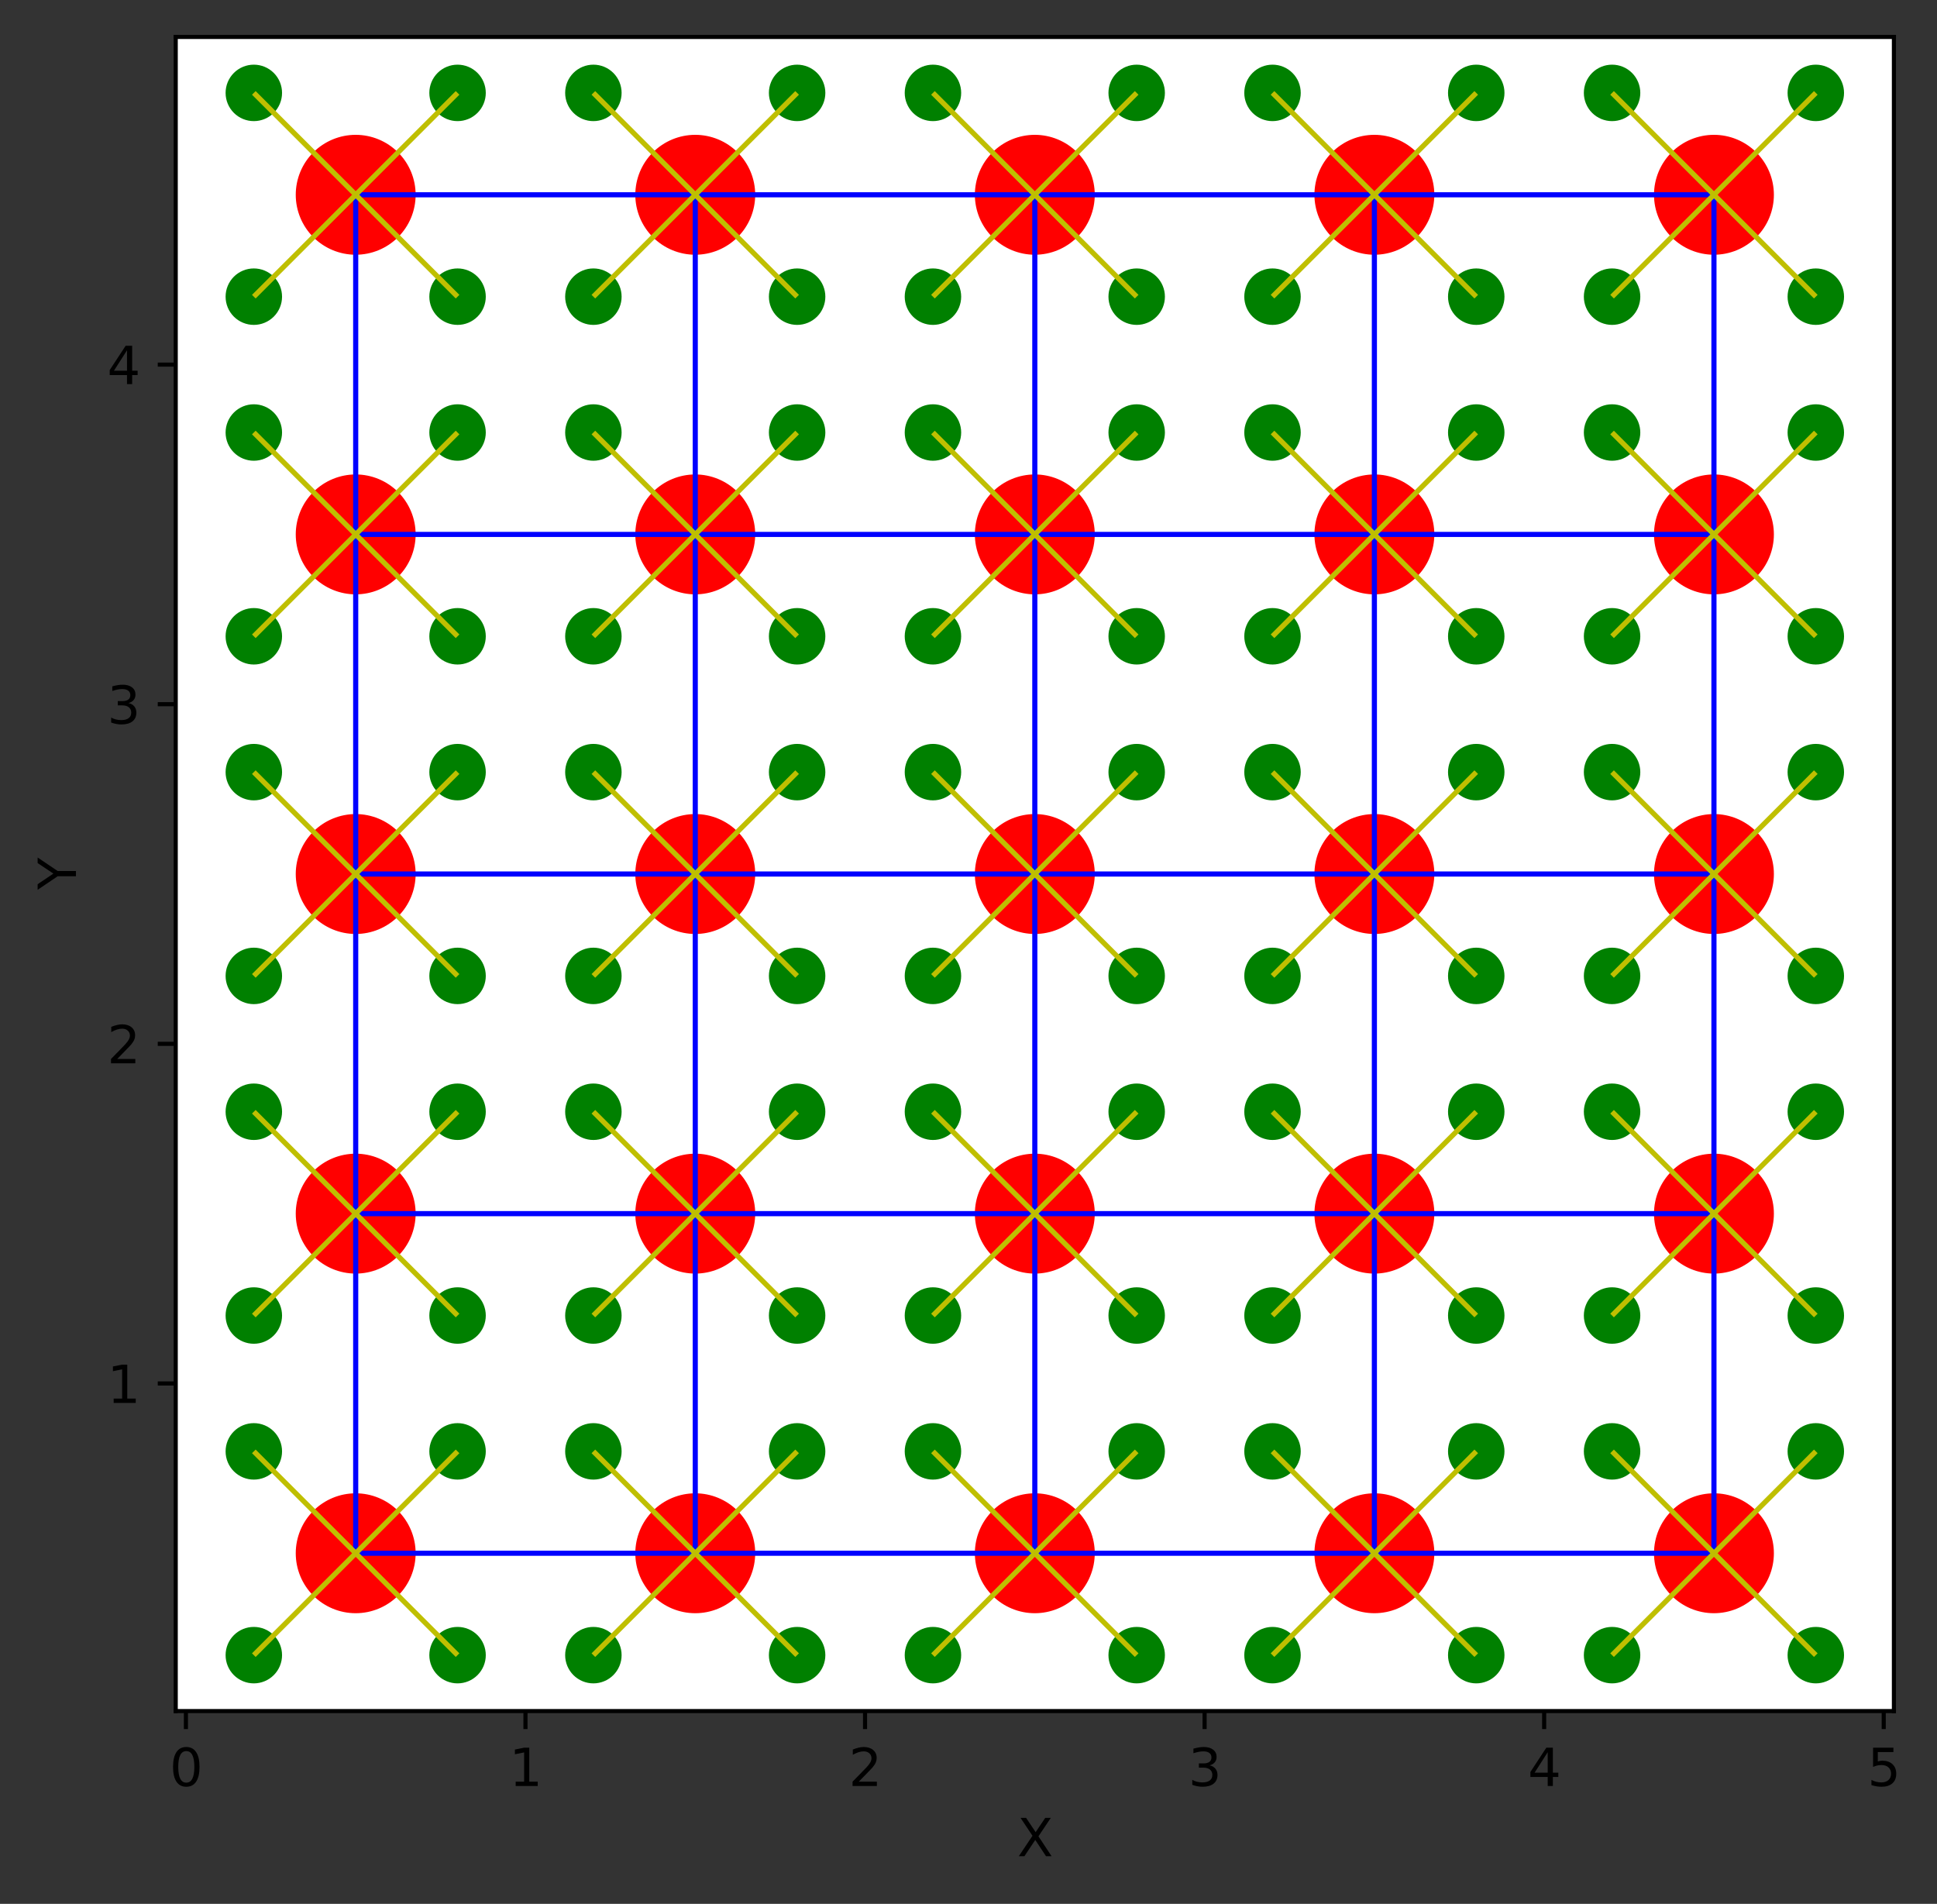 <?xml version="1.0" encoding="utf-8" standalone="no"?>
<!DOCTYPE svg PUBLIC "-//W3C//DTD SVG 1.1//EN"
  "http://www.w3.org/Graphics/SVG/1.1/DTD/svg11.dtd">
<svg height="370.916pt" version="1.1" viewBox="0 0 377.437 370.916" width="377.437pt" xmlns="http://www.w3.org/2000/svg" xmlns:xlink="http://www.w3.org/1999/xlink">
 <rect x="0" y="0" width="377.437" height="370.916" fill="#333333" stroke="none"/>
 <defs>
  <style type="text/css">*{stroke-linecap:butt;stroke-linejoin:round;}</style>
 </defs>
 <g id="figure_1">
  <g id="patch_1">
   <path d="M 0 370.916 
L 377.437 370.916 
L 377.437 0 
L 0 0 
z
" style="fill:none;"/>
  </g>
  <g id="axes_1">
   <g id="patch_2">
    <path d="M 34.241 333.36 
L 369.041 333.36 
L 369.041 7.2 
L 34.241 7.2 
z
" style="fill:#ffffff;"/>
   </g>
   <g id="PathCollection_1">
    <defs>
     <path d="M 0 11.18 
C 2.965 11.18 5.809 10.002 7.906 7.906 
C 10.002 5.809 11.18 2.965 11.18 0 
C 11.18 -2.965 10.002 -5.809 7.906 -7.906 
C 5.809 -10.002 2.965 -11.18 0 -11.18 
C -2.965 -11.18 -5.809 -10.002 -7.906 -7.906 
C -10.002 -5.809 -11.18 -2.965 -11.18 0 
C -11.18 2.965 -10.002 5.809 -7.906 7.906 
C -5.809 10.002 -2.965 11.18 0 11.18 
z
" id="mce9f27631a" style="stroke:#ff0000;"/>
    </defs>
    <g clip-path="url(#pa555d1332f)">
     <use style="fill:#ff0000;stroke:#ff0000;" x="69.309" xlink:href="#mce9f27631a" y="302.612"/>
     <use style="fill:#ff0000;stroke:#ff0000;" x="69.309" xlink:href="#mce9f27631a" y="236.446"/>
     <use style="fill:#ff0000;stroke:#ff0000;" x="69.309" xlink:href="#mce9f27631a" y="170.28"/>
     <use style="fill:#ff0000;stroke:#ff0000;" x="69.309" xlink:href="#mce9f27631a" y="104.114"/>
     <use style="fill:#ff0000;stroke:#ff0000;" x="69.309" xlink:href="#mce9f27631a" y="37.948"/>
     <use style="fill:#ff0000;stroke:#ff0000;" x="135.475" xlink:href="#mce9f27631a" y="302.612"/>
     <use style="fill:#ff0000;stroke:#ff0000;" x="135.475" xlink:href="#mce9f27631a" y="236.446"/>
     <use style="fill:#ff0000;stroke:#ff0000;" x="135.475" xlink:href="#mce9f27631a" y="170.28"/>
     <use style="fill:#ff0000;stroke:#ff0000;" x="135.475" xlink:href="#mce9f27631a" y="104.114"/>
     <use style="fill:#ff0000;stroke:#ff0000;" x="135.475" xlink:href="#mce9f27631a" y="37.948"/>
     <use style="fill:#ff0000;stroke:#ff0000;" x="201.641" xlink:href="#mce9f27631a" y="302.612"/>
     <use style="fill:#ff0000;stroke:#ff0000;" x="201.641" xlink:href="#mce9f27631a" y="236.446"/>
     <use style="fill:#ff0000;stroke:#ff0000;" x="201.641" xlink:href="#mce9f27631a" y="170.28"/>
     <use style="fill:#ff0000;stroke:#ff0000;" x="201.641" xlink:href="#mce9f27631a" y="104.114"/>
     <use style="fill:#ff0000;stroke:#ff0000;" x="201.641" xlink:href="#mce9f27631a" y="37.948"/>
     <use style="fill:#ff0000;stroke:#ff0000;" x="267.807" xlink:href="#mce9f27631a" y="302.612"/>
     <use style="fill:#ff0000;stroke:#ff0000;" x="267.807" xlink:href="#mce9f27631a" y="236.446"/>
     <use style="fill:#ff0000;stroke:#ff0000;" x="267.807" xlink:href="#mce9f27631a" y="170.28"/>
     <use style="fill:#ff0000;stroke:#ff0000;" x="267.807" xlink:href="#mce9f27631a" y="104.114"/>
     <use style="fill:#ff0000;stroke:#ff0000;" x="267.807" xlink:href="#mce9f27631a" y="37.948"/>
     <use style="fill:#ff0000;stroke:#ff0000;" x="333.973" xlink:href="#mce9f27631a" y="302.612"/>
     <use style="fill:#ff0000;stroke:#ff0000;" x="333.973" xlink:href="#mce9f27631a" y="236.446"/>
     <use style="fill:#ff0000;stroke:#ff0000;" x="333.973" xlink:href="#mce9f27631a" y="170.28"/>
     <use style="fill:#ff0000;stroke:#ff0000;" x="333.973" xlink:href="#mce9f27631a" y="104.114"/>
     <use style="fill:#ff0000;stroke:#ff0000;" x="333.973" xlink:href="#mce9f27631a" y="37.948"/>
    </g>
   </g>
   <g id="PathCollection_2">
    <defs>
     <path d="M 0 5 
C 1.326 5 2.598 4.473 3.536 3.536 
C 4.473 2.598 5 1.326 5 0 
C 5 -1.326 4.473 -2.598 3.536 -3.536 
C 2.598 -4.473 1.326 -5 0 -5 
C -1.326 -5 -2.598 -4.473 -3.536 -3.536 
C -4.473 -2.598 -5 -1.326 -5 0 
C -5 1.326 -4.473 2.598 -3.536 3.536 
C -2.598 4.473 -1.326 5 0 5 
z
" id="m94b522e6c5" style="stroke:#008000;"/>
    </defs>
    <g clip-path="url(#pa555d1332f)">
     <use style="fill:#008000;stroke:#008000;" x="49.459" xlink:href="#m94b522e6c5" y="322.462"/>
     <use style="fill:#008000;stroke:#008000;" x="49.459" xlink:href="#m94b522e6c5" y="256.296"/>
     <use style="fill:#008000;stroke:#008000;" x="49.459" xlink:href="#m94b522e6c5" y="190.13"/>
     <use style="fill:#008000;stroke:#008000;" x="49.459" xlink:href="#m94b522e6c5" y="123.964"/>
     <use style="fill:#008000;stroke:#008000;" x="49.459" xlink:href="#m94b522e6c5" y="57.798"/>
     <use style="fill:#008000;stroke:#008000;" x="115.625" xlink:href="#m94b522e6c5" y="322.462"/>
     <use style="fill:#008000;stroke:#008000;" x="115.625" xlink:href="#m94b522e6c5" y="256.296"/>
     <use style="fill:#008000;stroke:#008000;" x="115.625" xlink:href="#m94b522e6c5" y="190.13"/>
     <use style="fill:#008000;stroke:#008000;" x="115.625" xlink:href="#m94b522e6c5" y="123.964"/>
     <use style="fill:#008000;stroke:#008000;" x="115.625" xlink:href="#m94b522e6c5" y="57.798"/>
     <use style="fill:#008000;stroke:#008000;" x="181.791" xlink:href="#m94b522e6c5" y="322.462"/>
     <use style="fill:#008000;stroke:#008000;" x="181.791" xlink:href="#m94b522e6c5" y="256.296"/>
     <use style="fill:#008000;stroke:#008000;" x="181.791" xlink:href="#m94b522e6c5" y="190.13"/>
     <use style="fill:#008000;stroke:#008000;" x="181.791" xlink:href="#m94b522e6c5" y="123.964"/>
     <use style="fill:#008000;stroke:#008000;" x="181.791" xlink:href="#m94b522e6c5" y="57.798"/>
     <use style="fill:#008000;stroke:#008000;" x="247.957" xlink:href="#m94b522e6c5" y="322.462"/>
     <use style="fill:#008000;stroke:#008000;" x="247.957" xlink:href="#m94b522e6c5" y="256.296"/>
     <use style="fill:#008000;stroke:#008000;" x="247.957" xlink:href="#m94b522e6c5" y="190.13"/>
     <use style="fill:#008000;stroke:#008000;" x="247.957" xlink:href="#m94b522e6c5" y="123.964"/>
     <use style="fill:#008000;stroke:#008000;" x="247.957" xlink:href="#m94b522e6c5" y="57.798"/>
     <use style="fill:#008000;stroke:#008000;" x="314.123" xlink:href="#m94b522e6c5" y="322.462"/>
     <use style="fill:#008000;stroke:#008000;" x="314.123" xlink:href="#m94b522e6c5" y="256.296"/>
     <use style="fill:#008000;stroke:#008000;" x="314.123" xlink:href="#m94b522e6c5" y="190.13"/>
     <use style="fill:#008000;stroke:#008000;" x="314.123" xlink:href="#m94b522e6c5" y="123.964"/>
     <use style="fill:#008000;stroke:#008000;" x="314.123" xlink:href="#m94b522e6c5" y="57.798"/>
     <use style="fill:#008000;stroke:#008000;" x="49.459" xlink:href="#m94b522e6c5" y="282.762"/>
     <use style="fill:#008000;stroke:#008000;" x="49.459" xlink:href="#m94b522e6c5" y="216.596"/>
     <use style="fill:#008000;stroke:#008000;" x="49.459" xlink:href="#m94b522e6c5" y="150.43"/>
     <use style="fill:#008000;stroke:#008000;" x="49.459" xlink:href="#m94b522e6c5" y="84.264"/>
     <use style="fill:#008000;stroke:#008000;" x="49.459" xlink:href="#m94b522e6c5" y="18.098"/>
     <use style="fill:#008000;stroke:#008000;" x="115.625" xlink:href="#m94b522e6c5" y="282.762"/>
     <use style="fill:#008000;stroke:#008000;" x="115.625" xlink:href="#m94b522e6c5" y="216.596"/>
     <use style="fill:#008000;stroke:#008000;" x="115.625" xlink:href="#m94b522e6c5" y="150.43"/>
     <use style="fill:#008000;stroke:#008000;" x="115.625" xlink:href="#m94b522e6c5" y="84.264"/>
     <use style="fill:#008000;stroke:#008000;" x="115.625" xlink:href="#m94b522e6c5" y="18.098"/>
     <use style="fill:#008000;stroke:#008000;" x="181.791" xlink:href="#m94b522e6c5" y="282.762"/>
     <use style="fill:#008000;stroke:#008000;" x="181.791" xlink:href="#m94b522e6c5" y="216.596"/>
     <use style="fill:#008000;stroke:#008000;" x="181.791" xlink:href="#m94b522e6c5" y="150.43"/>
     <use style="fill:#008000;stroke:#008000;" x="181.791" xlink:href="#m94b522e6c5" y="84.264"/>
     <use style="fill:#008000;stroke:#008000;" x="181.791" xlink:href="#m94b522e6c5" y="18.098"/>
     <use style="fill:#008000;stroke:#008000;" x="247.957" xlink:href="#m94b522e6c5" y="282.762"/>
     <use style="fill:#008000;stroke:#008000;" x="247.957" xlink:href="#m94b522e6c5" y="216.596"/>
     <use style="fill:#008000;stroke:#008000;" x="247.957" xlink:href="#m94b522e6c5" y="150.43"/>
     <use style="fill:#008000;stroke:#008000;" x="247.957" xlink:href="#m94b522e6c5" y="84.264"/>
     <use style="fill:#008000;stroke:#008000;" x="247.957" xlink:href="#m94b522e6c5" y="18.098"/>
     <use style="fill:#008000;stroke:#008000;" x="314.123" xlink:href="#m94b522e6c5" y="282.762"/>
     <use style="fill:#008000;stroke:#008000;" x="314.123" xlink:href="#m94b522e6c5" y="216.596"/>
     <use style="fill:#008000;stroke:#008000;" x="314.123" xlink:href="#m94b522e6c5" y="150.43"/>
     <use style="fill:#008000;stroke:#008000;" x="314.123" xlink:href="#m94b522e6c5" y="84.264"/>
     <use style="fill:#008000;stroke:#008000;" x="314.123" xlink:href="#m94b522e6c5" y="18.098"/>
     <use style="fill:#008000;stroke:#008000;" x="89.158" xlink:href="#m94b522e6c5" y="282.762"/>
     <use style="fill:#008000;stroke:#008000;" x="89.158" xlink:href="#m94b522e6c5" y="216.596"/>
     <use style="fill:#008000;stroke:#008000;" x="89.158" xlink:href="#m94b522e6c5" y="150.43"/>
     <use style="fill:#008000;stroke:#008000;" x="89.158" xlink:href="#m94b522e6c5" y="84.264"/>
     <use style="fill:#008000;stroke:#008000;" x="89.158" xlink:href="#m94b522e6c5" y="18.098"/>
     <use style="fill:#008000;stroke:#008000;" x="155.324" xlink:href="#m94b522e6c5" y="282.762"/>
     <use style="fill:#008000;stroke:#008000;" x="155.324" xlink:href="#m94b522e6c5" y="216.596"/>
     <use style="fill:#008000;stroke:#008000;" x="155.324" xlink:href="#m94b522e6c5" y="150.43"/>
     <use style="fill:#008000;stroke:#008000;" x="155.324" xlink:href="#m94b522e6c5" y="84.264"/>
     <use style="fill:#008000;stroke:#008000;" x="155.324" xlink:href="#m94b522e6c5" y="18.098"/>
     <use style="fill:#008000;stroke:#008000;" x="221.49" xlink:href="#m94b522e6c5" y="282.762"/>
     <use style="fill:#008000;stroke:#008000;" x="221.49" xlink:href="#m94b522e6c5" y="216.596"/>
     <use style="fill:#008000;stroke:#008000;" x="221.49" xlink:href="#m94b522e6c5" y="150.43"/>
     <use style="fill:#008000;stroke:#008000;" x="221.49" xlink:href="#m94b522e6c5" y="84.264"/>
     <use style="fill:#008000;stroke:#008000;" x="221.49" xlink:href="#m94b522e6c5" y="18.098"/>
     <use style="fill:#008000;stroke:#008000;" x="287.656" xlink:href="#m94b522e6c5" y="282.762"/>
     <use style="fill:#008000;stroke:#008000;" x="287.656" xlink:href="#m94b522e6c5" y="216.596"/>
     <use style="fill:#008000;stroke:#008000;" x="287.656" xlink:href="#m94b522e6c5" y="150.43"/>
     <use style="fill:#008000;stroke:#008000;" x="287.656" xlink:href="#m94b522e6c5" y="84.264"/>
     <use style="fill:#008000;stroke:#008000;" x="287.656" xlink:href="#m94b522e6c5" y="18.098"/>
     <use style="fill:#008000;stroke:#008000;" x="353.822" xlink:href="#m94b522e6c5" y="282.762"/>
     <use style="fill:#008000;stroke:#008000;" x="353.822" xlink:href="#m94b522e6c5" y="216.596"/>
     <use style="fill:#008000;stroke:#008000;" x="353.822" xlink:href="#m94b522e6c5" y="150.43"/>
     <use style="fill:#008000;stroke:#008000;" x="353.822" xlink:href="#m94b522e6c5" y="84.264"/>
     <use style="fill:#008000;stroke:#008000;" x="353.822" xlink:href="#m94b522e6c5" y="18.098"/>
     <use style="fill:#008000;stroke:#008000;" x="89.158" xlink:href="#m94b522e6c5" y="322.462"/>
     <use style="fill:#008000;stroke:#008000;" x="89.158" xlink:href="#m94b522e6c5" y="256.296"/>
     <use style="fill:#008000;stroke:#008000;" x="89.158" xlink:href="#m94b522e6c5" y="190.13"/>
     <use style="fill:#008000;stroke:#008000;" x="89.158" xlink:href="#m94b522e6c5" y="123.964"/>
     <use style="fill:#008000;stroke:#008000;" x="89.158" xlink:href="#m94b522e6c5" y="57.798"/>
     <use style="fill:#008000;stroke:#008000;" x="155.324" xlink:href="#m94b522e6c5" y="322.462"/>
     <use style="fill:#008000;stroke:#008000;" x="155.324" xlink:href="#m94b522e6c5" y="256.296"/>
     <use style="fill:#008000;stroke:#008000;" x="155.324" xlink:href="#m94b522e6c5" y="190.13"/>
     <use style="fill:#008000;stroke:#008000;" x="155.324" xlink:href="#m94b522e6c5" y="123.964"/>
     <use style="fill:#008000;stroke:#008000;" x="155.324" xlink:href="#m94b522e6c5" y="57.798"/>
     <use style="fill:#008000;stroke:#008000;" x="221.49" xlink:href="#m94b522e6c5" y="322.462"/>
     <use style="fill:#008000;stroke:#008000;" x="221.49" xlink:href="#m94b522e6c5" y="256.296"/>
     <use style="fill:#008000;stroke:#008000;" x="221.49" xlink:href="#m94b522e6c5" y="190.13"/>
     <use style="fill:#008000;stroke:#008000;" x="221.49" xlink:href="#m94b522e6c5" y="123.964"/>
     <use style="fill:#008000;stroke:#008000;" x="221.49" xlink:href="#m94b522e6c5" y="57.798"/>
     <use style="fill:#008000;stroke:#008000;" x="287.656" xlink:href="#m94b522e6c5" y="322.462"/>
     <use style="fill:#008000;stroke:#008000;" x="287.656" xlink:href="#m94b522e6c5" y="256.296"/>
     <use style="fill:#008000;stroke:#008000;" x="287.656" xlink:href="#m94b522e6c5" y="190.13"/>
     <use style="fill:#008000;stroke:#008000;" x="287.656" xlink:href="#m94b522e6c5" y="123.964"/>
     <use style="fill:#008000;stroke:#008000;" x="287.656" xlink:href="#m94b522e6c5" y="57.798"/>
     <use style="fill:#008000;stroke:#008000;" x="353.822" xlink:href="#m94b522e6c5" y="322.462"/>
     <use style="fill:#008000;stroke:#008000;" x="353.822" xlink:href="#m94b522e6c5" y="256.296"/>
     <use style="fill:#008000;stroke:#008000;" x="353.822" xlink:href="#m94b522e6c5" y="190.13"/>
     <use style="fill:#008000;stroke:#008000;" x="353.822" xlink:href="#m94b522e6c5" y="123.964"/>
     <use style="fill:#008000;stroke:#008000;" x="353.822" xlink:href="#m94b522e6c5" y="57.798"/>
    </g>
   </g>
   <g id="matplotlib.axis_1">
    <g id="xtick_1">
     <g id="line2d_1">
      <defs>
       <path d="M 0 0 
L 0 3.5 
" id="mfa2bab27e2" style="stroke:#000000;stroke-width:0.8;"/>
      </defs>
      <g>
       <use style="stroke:#000000;stroke-width:0.8;" x="36.226" xlink:href="#mfa2bab27e2" y="333.36"/>
      </g>
     </g>
     <g id="text_1">
      <!-- 0 -->
      <g transform="translate(33.044 347.958)scale(0.1 -0.1)">
       <defs>
        <path d="M 2034 4250 
Q 1547 4250 1301 3770 
Q 1056 3291 1056 2328 
Q 1056 1369 1301 889 
Q 1547 409 2034 409 
Q 2525 409 2770 889 
Q 3016 1369 3016 2328 
Q 3016 3291 2770 3770 
Q 2525 4250 2034 4250 
z
M 2034 4750 
Q 2819 4750 3233 4129 
Q 3647 3509 3647 2328 
Q 3647 1150 3233 529 
Q 2819 -91 2034 -91 
Q 1250 -91 836 529 
Q 422 1150 422 2328 
Q 422 3509 836 4129 
Q 1250 4750 2034 4750 
z
" id="DejaVuSans-30" transform="scale(0.016)"/>
       </defs>
       <use xlink:href="#DejaVuSans-30"/>
      </g>
     </g>
    </g>
    <g id="xtick_2">
     <g id="line2d_2">
      <g>
       <use style="stroke:#000000;stroke-width:0.8;" x="102.392" xlink:href="#mfa2bab27e2" y="333.36"/>
      </g>
     </g>
     <g id="text_2">
      <!-- 1 -->
      <g transform="translate(99.21 347.958)scale(0.1 -0.1)">
       <defs>
        <path d="M 794 531 
L 1825 531 
L 1825 4091 
L 703 3866 
L 703 4441 
L 1819 4666 
L 2450 4666 
L 2450 531 
L 3481 531 
L 3481 0 
L 794 0 
L 794 531 
z
" id="DejaVuSans-31" transform="scale(0.016)"/>
       </defs>
       <use xlink:href="#DejaVuSans-31"/>
      </g>
     </g>
    </g>
    <g id="xtick_3">
     <g id="line2d_3">
      <g>
       <use style="stroke:#000000;stroke-width:0.8;" x="168.558" xlink:href="#mfa2bab27e2" y="333.36"/>
      </g>
     </g>
     <g id="text_3">
      <!-- 2 -->
      <g transform="translate(165.376 347.958)scale(0.1 -0.1)">
       <defs>
        <path d="M 1228 531 
L 3431 531 
L 3431 0 
L 469 0 
L 469 531 
Q 828 903 1448 1529 
Q 2069 2156 2228 2338 
Q 2531 2678 2651 2914 
Q 2772 3150 2772 3378 
Q 2772 3750 2511 3984 
Q 2250 4219 1831 4219 
Q 1534 4219 1204 4116 
Q 875 4013 500 3803 
L 500 4441 
Q 881 4594 1212 4672 
Q 1544 4750 1819 4750 
Q 2544 4750 2975 4387 
Q 3406 4025 3406 3419 
Q 3406 3131 3298 2873 
Q 3191 2616 2906 2266 
Q 2828 2175 2409 1742 
Q 1991 1309 1228 531 
z
" id="DejaVuSans-32" transform="scale(0.016)"/>
       </defs>
       <use xlink:href="#DejaVuSans-32"/>
      </g>
     </g>
    </g>
    <g id="xtick_4">
     <g id="line2d_4">
      <g>
       <use style="stroke:#000000;stroke-width:0.8;" x="234.724" xlink:href="#mfa2bab27e2" y="333.36"/>
      </g>
     </g>
     <g id="text_4">
      <!-- 3 -->
      <g transform="translate(231.542 347.958)scale(0.1 -0.1)">
       <defs>
        <path d="M 2597 2516 
Q 3050 2419 3304 2112 
Q 3559 1806 3559 1356 
Q 3559 666 3084 287 
Q 2609 -91 1734 -91 
Q 1441 -91 1130 -33 
Q 819 25 488 141 
L 488 750 
Q 750 597 1062 519 
Q 1375 441 1716 441 
Q 2309 441 2620 675 
Q 2931 909 2931 1356 
Q 2931 1769 2642 2001 
Q 2353 2234 1838 2234 
L 1294 2234 
L 1294 2753 
L 1863 2753 
Q 2328 2753 2575 2939 
Q 2822 3125 2822 3475 
Q 2822 3834 2567 4026 
Q 2313 4219 1838 4219 
Q 1578 4219 1281 4162 
Q 984 4106 628 3988 
L 628 4550 
Q 988 4650 1302 4700 
Q 1616 4750 1894 4750 
Q 2613 4750 3031 4423 
Q 3450 4097 3450 3541 
Q 3450 3153 3228 2886 
Q 3006 2619 2597 2516 
z
" id="DejaVuSans-33" transform="scale(0.016)"/>
       </defs>
       <use xlink:href="#DejaVuSans-33"/>
      </g>
     </g>
    </g>
    <g id="xtick_5">
     <g id="line2d_5">
      <g>
       <use style="stroke:#000000;stroke-width:0.8;" x="300.89" xlink:href="#mfa2bab27e2" y="333.36"/>
      </g>
     </g>
     <g id="text_5">
      <!-- 4 -->
      <g transform="translate(297.708 347.958)scale(0.1 -0.1)">
       <defs>
        <path d="M 2419 4116 
L 825 1625 
L 2419 1625 
L 2419 4116 
z
M 2253 4666 
L 3047 4666 
L 3047 1625 
L 3713 1625 
L 3713 1100 
L 3047 1100 
L 3047 0 
L 2419 0 
L 2419 1100 
L 313 1100 
L 313 1709 
L 2253 4666 
z
" id="DejaVuSans-34" transform="scale(0.016)"/>
       </defs>
       <use xlink:href="#DejaVuSans-34"/>
      </g>
     </g>
    </g>
    <g id="xtick_6">
     <g id="line2d_6">
      <g>
       <use style="stroke:#000000;stroke-width:0.8;" x="367.056" xlink:href="#mfa2bab27e2" y="333.36"/>
      </g>
     </g>
     <g id="text_6">
      <!-- 5 -->
      <g transform="translate(363.874 347.958)scale(0.1 -0.1)">
       <defs>
        <path d="M 691 4666 
L 3169 4666 
L 3169 4134 
L 1269 4134 
L 1269 2991 
Q 1406 3038 1543 3061 
Q 1681 3084 1819 3084 
Q 2600 3084 3056 2656 
Q 3513 2228 3513 1497 
Q 3513 744 3044 326 
Q 2575 -91 1722 -91 
Q 1428 -91 1123 -41 
Q 819 9 494 109 
L 494 744 
Q 775 591 1075 516 
Q 1375 441 1709 441 
Q 2250 441 2565 725 
Q 2881 1009 2881 1497 
Q 2881 1984 2565 2268 
Q 2250 2553 1709 2553 
Q 1456 2553 1204 2497 
Q 953 2441 691 2322 
L 691 4666 
z
" id="DejaVuSans-35" transform="scale(0.016)"/>
       </defs>
       <use xlink:href="#DejaVuSans-35"/>
      </g>
     </g>
    </g>
    <g id="text_7">
     <!-- X -->
     <g transform="translate(198.216 361.637)scale(0.1 -0.1)">
      <defs>
       <path d="M 403 4666 
L 1081 4666 
L 2241 2931 
L 3406 4666 
L 4084 4666 
L 2584 2425 
L 4184 0 
L 3506 0 
L 2194 1984 
L 872 0 
L 191 0 
L 1856 2491 
L 403 4666 
z
" id="DejaVuSans-58" transform="scale(0.016)"/>
      </defs>
      <use xlink:href="#DejaVuSans-58"/>
     </g>
    </g>
   </g>
   <g id="matplotlib.axis_2">
    <g id="ytick_1">
     <g id="line2d_7">
      <defs>
       <path d="M 0 0 
L -3.5 0 
" id="m15978d1e12" style="stroke:#000000;stroke-width:0.8;"/>
      </defs>
      <g>
       <use style="stroke:#000000;stroke-width:0.8;" x="34.241" xlink:href="#m15978d1e12" y="269.529"/>
      </g>
     </g>
     <g id="text_8">
      <!-- 1 -->
      <g transform="translate(20.878 273.328)scale(0.1 -0.1)">
       <use xlink:href="#DejaVuSans-31"/>
      </g>
     </g>
    </g>
    <g id="ytick_2">
     <g id="line2d_8">
      <g>
       <use style="stroke:#000000;stroke-width:0.8;" x="34.241" xlink:href="#m15978d1e12" y="203.363"/>
      </g>
     </g>
     <g id="text_9">
      <!-- 2 -->
      <g transform="translate(20.878 207.162)scale(0.1 -0.1)">
       <use xlink:href="#DejaVuSans-32"/>
      </g>
     </g>
    </g>
    <g id="ytick_3">
     <g id="line2d_9">
      <g>
       <use style="stroke:#000000;stroke-width:0.8;" x="34.241" xlink:href="#m15978d1e12" y="137.197"/>
      </g>
     </g>
     <g id="text_10">
      <!-- 3 -->
      <g transform="translate(20.878 140.996)scale(0.1 -0.1)">
       <use xlink:href="#DejaVuSans-33"/>
      </g>
     </g>
    </g>
    <g id="ytick_4">
     <g id="line2d_10">
      <g>
       <use style="stroke:#000000;stroke-width:0.8;" x="34.241" xlink:href="#m15978d1e12" y="71.031"/>
      </g>
     </g>
     <g id="text_11">
      <!-- 4 -->
      <g transform="translate(20.878 74.83)scale(0.1 -0.1)">
       <use xlink:href="#DejaVuSans-34"/>
      </g>
     </g>
    </g>
    <g id="text_12">
     <!-- Y -->
     <g transform="translate(14.798 173.334)rotate(-90)scale(0.1 -0.1)">
      <defs>
       <path d="M -13 4666 
L 666 4666 
L 1959 2747 
L 3244 4666 
L 3922 4666 
L 2272 2222 
L 2272 0 
L 1638 0 
L 1638 2222 
L -13 4666 
z
" id="DejaVuSans-59" transform="scale(0.016)"/>
      </defs>
      <use xlink:href="#DejaVuSans-59"/>
     </g>
    </g>
   </g>
   <g id="LineCollection_1">
    <path clip-path="url(#pa555d1332f)" d="M 69.309 302.612 
L 69.309 236.446 
" style="fill:none;stroke:#0000ff;"/>
    <path clip-path="url(#pa555d1332f)" d="M 69.309 236.446 
L 69.309 170.28 
" style="fill:none;stroke:#0000ff;"/>
    <path clip-path="url(#pa555d1332f)" d="M 69.309 170.28 
L 69.309 104.114 
" style="fill:none;stroke:#0000ff;"/>
    <path clip-path="url(#pa555d1332f)" d="M 69.309 104.114 
L 69.309 37.948 
" style="fill:none;stroke:#0000ff;"/>
    <path clip-path="url(#pa555d1332f)" d="M 135.475 302.612 
L 135.475 236.446 
" style="fill:none;stroke:#0000ff;"/>
    <path clip-path="url(#pa555d1332f)" d="M 135.475 236.446 
L 135.475 170.28 
" style="fill:none;stroke:#0000ff;"/>
    <path clip-path="url(#pa555d1332f)" d="M 135.475 170.28 
L 135.475 104.114 
" style="fill:none;stroke:#0000ff;"/>
    <path clip-path="url(#pa555d1332f)" d="M 135.475 104.114 
L 135.475 37.948 
" style="fill:none;stroke:#0000ff;"/>
    <path clip-path="url(#pa555d1332f)" d="M 201.641 302.612 
L 201.641 236.446 
" style="fill:none;stroke:#0000ff;"/>
    <path clip-path="url(#pa555d1332f)" d="M 201.641 236.446 
L 201.641 170.28 
" style="fill:none;stroke:#0000ff;"/>
    <path clip-path="url(#pa555d1332f)" d="M 201.641 170.28 
L 201.641 104.114 
" style="fill:none;stroke:#0000ff;"/>
    <path clip-path="url(#pa555d1332f)" d="M 201.641 104.114 
L 201.641 37.948 
" style="fill:none;stroke:#0000ff;"/>
    <path clip-path="url(#pa555d1332f)" d="M 267.807 302.612 
L 267.807 236.446 
" style="fill:none;stroke:#0000ff;"/>
    <path clip-path="url(#pa555d1332f)" d="M 267.807 236.446 
L 267.807 170.28 
" style="fill:none;stroke:#0000ff;"/>
    <path clip-path="url(#pa555d1332f)" d="M 267.807 170.28 
L 267.807 104.114 
" style="fill:none;stroke:#0000ff;"/>
    <path clip-path="url(#pa555d1332f)" d="M 267.807 104.114 
L 267.807 37.948 
" style="fill:none;stroke:#0000ff;"/>
    <path clip-path="url(#pa555d1332f)" d="M 333.973 302.612 
L 333.973 236.446 
" style="fill:none;stroke:#0000ff;"/>
    <path clip-path="url(#pa555d1332f)" d="M 333.973 236.446 
L 333.973 170.28 
" style="fill:none;stroke:#0000ff;"/>
    <path clip-path="url(#pa555d1332f)" d="M 333.973 170.28 
L 333.973 104.114 
" style="fill:none;stroke:#0000ff;"/>
    <path clip-path="url(#pa555d1332f)" d="M 333.973 104.114 
L 333.973 37.948 
" style="fill:none;stroke:#0000ff;"/>
    <path clip-path="url(#pa555d1332f)" d="M 69.309 302.612 
L 135.475 302.612 
" style="fill:none;stroke:#0000ff;"/>
    <path clip-path="url(#pa555d1332f)" d="M 69.309 236.446 
L 135.475 236.446 
" style="fill:none;stroke:#0000ff;"/>
    <path clip-path="url(#pa555d1332f)" d="M 69.309 170.28 
L 135.475 170.28 
" style="fill:none;stroke:#0000ff;"/>
    <path clip-path="url(#pa555d1332f)" d="M 69.309 104.114 
L 135.475 104.114 
" style="fill:none;stroke:#0000ff;"/>
    <path clip-path="url(#pa555d1332f)" d="M 69.309 37.948 
L 135.475 37.948 
" style="fill:none;stroke:#0000ff;"/>
    <path clip-path="url(#pa555d1332f)" d="M 135.475 302.612 
L 201.641 302.612 
" style="fill:none;stroke:#0000ff;"/>
    <path clip-path="url(#pa555d1332f)" d="M 135.475 236.446 
L 201.641 236.446 
" style="fill:none;stroke:#0000ff;"/>
    <path clip-path="url(#pa555d1332f)" d="M 135.475 170.28 
L 201.641 170.28 
" style="fill:none;stroke:#0000ff;"/>
    <path clip-path="url(#pa555d1332f)" d="M 135.475 104.114 
L 201.641 104.114 
" style="fill:none;stroke:#0000ff;"/>
    <path clip-path="url(#pa555d1332f)" d="M 135.475 37.948 
L 201.641 37.948 
" style="fill:none;stroke:#0000ff;"/>
    <path clip-path="url(#pa555d1332f)" d="M 201.641 302.612 
L 267.807 302.612 
" style="fill:none;stroke:#0000ff;"/>
    <path clip-path="url(#pa555d1332f)" d="M 201.641 236.446 
L 267.807 236.446 
" style="fill:none;stroke:#0000ff;"/>
    <path clip-path="url(#pa555d1332f)" d="M 201.641 170.28 
L 267.807 170.28 
" style="fill:none;stroke:#0000ff;"/>
    <path clip-path="url(#pa555d1332f)" d="M 201.641 104.114 
L 267.807 104.114 
" style="fill:none;stroke:#0000ff;"/>
    <path clip-path="url(#pa555d1332f)" d="M 201.641 37.948 
L 267.807 37.948 
" style="fill:none;stroke:#0000ff;"/>
    <path clip-path="url(#pa555d1332f)" d="M 267.807 302.612 
L 333.973 302.612 
" style="fill:none;stroke:#0000ff;"/>
    <path clip-path="url(#pa555d1332f)" d="M 267.807 236.446 
L 333.973 236.446 
" style="fill:none;stroke:#0000ff;"/>
    <path clip-path="url(#pa555d1332f)" d="M 267.807 170.28 
L 333.973 170.28 
" style="fill:none;stroke:#0000ff;"/>
    <path clip-path="url(#pa555d1332f)" d="M 267.807 104.114 
L 333.973 104.114 
" style="fill:none;stroke:#0000ff;"/>
    <path clip-path="url(#pa555d1332f)" d="M 267.807 37.948 
L 333.973 37.948 
" style="fill:none;stroke:#0000ff;"/>
   </g>
   <g id="LineCollection_2">
    <path clip-path="url(#pa555d1332f)" d="M 69.309 302.612 
L 49.459 322.462 
" style="fill:none;stroke:#bfbf00;"/>
    <path clip-path="url(#pa555d1332f)" d="M 69.309 236.446 
L 49.459 256.296 
" style="fill:none;stroke:#bfbf00;"/>
    <path clip-path="url(#pa555d1332f)" d="M 69.309 170.28 
L 49.459 190.13 
" style="fill:none;stroke:#bfbf00;"/>
    <path clip-path="url(#pa555d1332f)" d="M 69.309 104.114 
L 49.459 123.964 
" style="fill:none;stroke:#bfbf00;"/>
    <path clip-path="url(#pa555d1332f)" d="M 69.309 37.948 
L 49.459 57.798 
" style="fill:none;stroke:#bfbf00;"/>
    <path clip-path="url(#pa555d1332f)" d="M 135.475 302.612 
L 115.625 322.462 
" style="fill:none;stroke:#bfbf00;"/>
    <path clip-path="url(#pa555d1332f)" d="M 135.475 236.446 
L 115.625 256.296 
" style="fill:none;stroke:#bfbf00;"/>
    <path clip-path="url(#pa555d1332f)" d="M 135.475 170.28 
L 115.625 190.13 
" style="fill:none;stroke:#bfbf00;"/>
    <path clip-path="url(#pa555d1332f)" d="M 135.475 104.114 
L 115.625 123.964 
" style="fill:none;stroke:#bfbf00;"/>
    <path clip-path="url(#pa555d1332f)" d="M 135.475 37.948 
L 115.625 57.798 
" style="fill:none;stroke:#bfbf00;"/>
    <path clip-path="url(#pa555d1332f)" d="M 201.641 302.612 
L 181.791 322.462 
" style="fill:none;stroke:#bfbf00;"/>
    <path clip-path="url(#pa555d1332f)" d="M 201.641 236.446 
L 181.791 256.296 
" style="fill:none;stroke:#bfbf00;"/>
    <path clip-path="url(#pa555d1332f)" d="M 201.641 170.28 
L 181.791 190.13 
" style="fill:none;stroke:#bfbf00;"/>
    <path clip-path="url(#pa555d1332f)" d="M 201.641 104.114 
L 181.791 123.964 
" style="fill:none;stroke:#bfbf00;"/>
    <path clip-path="url(#pa555d1332f)" d="M 201.641 37.948 
L 181.791 57.798 
" style="fill:none;stroke:#bfbf00;"/>
    <path clip-path="url(#pa555d1332f)" d="M 267.807 302.612 
L 247.957 322.462 
" style="fill:none;stroke:#bfbf00;"/>
    <path clip-path="url(#pa555d1332f)" d="M 267.807 236.446 
L 247.957 256.296 
" style="fill:none;stroke:#bfbf00;"/>
    <path clip-path="url(#pa555d1332f)" d="M 267.807 170.28 
L 247.957 190.13 
" style="fill:none;stroke:#bfbf00;"/>
    <path clip-path="url(#pa555d1332f)" d="M 267.807 104.114 
L 247.957 123.964 
" style="fill:none;stroke:#bfbf00;"/>
    <path clip-path="url(#pa555d1332f)" d="M 267.807 37.948 
L 247.957 57.798 
" style="fill:none;stroke:#bfbf00;"/>
    <path clip-path="url(#pa555d1332f)" d="M 333.973 302.612 
L 314.123 322.462 
" style="fill:none;stroke:#bfbf00;"/>
    <path clip-path="url(#pa555d1332f)" d="M 333.973 236.446 
L 314.123 256.296 
" style="fill:none;stroke:#bfbf00;"/>
    <path clip-path="url(#pa555d1332f)" d="M 333.973 170.28 
L 314.123 190.13 
" style="fill:none;stroke:#bfbf00;"/>
    <path clip-path="url(#pa555d1332f)" d="M 333.973 104.114 
L 314.123 123.964 
" style="fill:none;stroke:#bfbf00;"/>
    <path clip-path="url(#pa555d1332f)" d="M 333.973 37.948 
L 314.123 57.798 
" style="fill:none;stroke:#bfbf00;"/>
    <path clip-path="url(#pa555d1332f)" d="M 69.309 302.612 
L 49.459 282.762 
" style="fill:none;stroke:#bfbf00;"/>
    <path clip-path="url(#pa555d1332f)" d="M 69.309 236.446 
L 49.459 216.596 
" style="fill:none;stroke:#bfbf00;"/>
    <path clip-path="url(#pa555d1332f)" d="M 69.309 170.28 
L 49.459 150.43 
" style="fill:none;stroke:#bfbf00;"/>
    <path clip-path="url(#pa555d1332f)" d="M 69.309 104.114 
L 49.459 84.264 
" style="fill:none;stroke:#bfbf00;"/>
    <path clip-path="url(#pa555d1332f)" d="M 69.309 37.948 
L 49.459 18.098 
" style="fill:none;stroke:#bfbf00;"/>
    <path clip-path="url(#pa555d1332f)" d="M 135.475 302.612 
L 115.625 282.762 
" style="fill:none;stroke:#bfbf00;"/>
    <path clip-path="url(#pa555d1332f)" d="M 135.475 236.446 
L 115.625 216.596 
" style="fill:none;stroke:#bfbf00;"/>
    <path clip-path="url(#pa555d1332f)" d="M 135.475 170.28 
L 115.625 150.43 
" style="fill:none;stroke:#bfbf00;"/>
    <path clip-path="url(#pa555d1332f)" d="M 135.475 104.114 
L 115.625 84.264 
" style="fill:none;stroke:#bfbf00;"/>
    <path clip-path="url(#pa555d1332f)" d="M 135.475 37.948 
L 115.625 18.098 
" style="fill:none;stroke:#bfbf00;"/>
    <path clip-path="url(#pa555d1332f)" d="M 201.641 302.612 
L 181.791 282.762 
" style="fill:none;stroke:#bfbf00;"/>
    <path clip-path="url(#pa555d1332f)" d="M 201.641 236.446 
L 181.791 216.596 
" style="fill:none;stroke:#bfbf00;"/>
    <path clip-path="url(#pa555d1332f)" d="M 201.641 170.28 
L 181.791 150.43 
" style="fill:none;stroke:#bfbf00;"/>
    <path clip-path="url(#pa555d1332f)" d="M 201.641 104.114 
L 181.791 84.264 
" style="fill:none;stroke:#bfbf00;"/>
    <path clip-path="url(#pa555d1332f)" d="M 201.641 37.948 
L 181.791 18.098 
" style="fill:none;stroke:#bfbf00;"/>
    <path clip-path="url(#pa555d1332f)" d="M 267.807 302.612 
L 247.957 282.762 
" style="fill:none;stroke:#bfbf00;"/>
    <path clip-path="url(#pa555d1332f)" d="M 267.807 236.446 
L 247.957 216.596 
" style="fill:none;stroke:#bfbf00;"/>
    <path clip-path="url(#pa555d1332f)" d="M 267.807 170.28 
L 247.957 150.43 
" style="fill:none;stroke:#bfbf00;"/>
    <path clip-path="url(#pa555d1332f)" d="M 267.807 104.114 
L 247.957 84.264 
" style="fill:none;stroke:#bfbf00;"/>
    <path clip-path="url(#pa555d1332f)" d="M 267.807 37.948 
L 247.957 18.098 
" style="fill:none;stroke:#bfbf00;"/>
    <path clip-path="url(#pa555d1332f)" d="M 333.973 302.612 
L 314.123 282.762 
" style="fill:none;stroke:#bfbf00;"/>
    <path clip-path="url(#pa555d1332f)" d="M 333.973 236.446 
L 314.123 216.596 
" style="fill:none;stroke:#bfbf00;"/>
    <path clip-path="url(#pa555d1332f)" d="M 333.973 170.28 
L 314.123 150.43 
" style="fill:none;stroke:#bfbf00;"/>
    <path clip-path="url(#pa555d1332f)" d="M 333.973 104.114 
L 314.123 84.264 
" style="fill:none;stroke:#bfbf00;"/>
    <path clip-path="url(#pa555d1332f)" d="M 333.973 37.948 
L 314.123 18.098 
" style="fill:none;stroke:#bfbf00;"/>
    <path clip-path="url(#pa555d1332f)" d="M 69.309 302.612 
L 89.158 282.762 
" style="fill:none;stroke:#bfbf00;"/>
    <path clip-path="url(#pa555d1332f)" d="M 69.309 236.446 
L 89.158 216.596 
" style="fill:none;stroke:#bfbf00;"/>
    <path clip-path="url(#pa555d1332f)" d="M 69.309 170.28 
L 89.158 150.43 
" style="fill:none;stroke:#bfbf00;"/>
    <path clip-path="url(#pa555d1332f)" d="M 69.309 104.114 
L 89.158 84.264 
" style="fill:none;stroke:#bfbf00;"/>
    <path clip-path="url(#pa555d1332f)" d="M 69.309 37.948 
L 89.158 18.098 
" style="fill:none;stroke:#bfbf00;"/>
    <path clip-path="url(#pa555d1332f)" d="M 135.475 302.612 
L 155.324 282.762 
" style="fill:none;stroke:#bfbf00;"/>
    <path clip-path="url(#pa555d1332f)" d="M 135.475 236.446 
L 155.324 216.596 
" style="fill:none;stroke:#bfbf00;"/>
    <path clip-path="url(#pa555d1332f)" d="M 135.475 170.28 
L 155.324 150.43 
" style="fill:none;stroke:#bfbf00;"/>
    <path clip-path="url(#pa555d1332f)" d="M 135.475 104.114 
L 155.324 84.264 
" style="fill:none;stroke:#bfbf00;"/>
    <path clip-path="url(#pa555d1332f)" d="M 135.475 37.948 
L 155.324 18.098 
" style="fill:none;stroke:#bfbf00;"/>
    <path clip-path="url(#pa555d1332f)" d="M 201.641 302.612 
L 221.49 282.762 
" style="fill:none;stroke:#bfbf00;"/>
    <path clip-path="url(#pa555d1332f)" d="M 201.641 236.446 
L 221.49 216.596 
" style="fill:none;stroke:#bfbf00;"/>
    <path clip-path="url(#pa555d1332f)" d="M 201.641 170.28 
L 221.49 150.43 
" style="fill:none;stroke:#bfbf00;"/>
    <path clip-path="url(#pa555d1332f)" d="M 201.641 104.114 
L 221.49 84.264 
" style="fill:none;stroke:#bfbf00;"/>
    <path clip-path="url(#pa555d1332f)" d="M 201.641 37.948 
L 221.49 18.098 
" style="fill:none;stroke:#bfbf00;"/>
    <path clip-path="url(#pa555d1332f)" d="M 267.807 302.612 
L 287.656 282.762 
" style="fill:none;stroke:#bfbf00;"/>
    <path clip-path="url(#pa555d1332f)" d="M 267.807 236.446 
L 287.656 216.596 
" style="fill:none;stroke:#bfbf00;"/>
    <path clip-path="url(#pa555d1332f)" d="M 267.807 170.28 
L 287.656 150.43 
" style="fill:none;stroke:#bfbf00;"/>
    <path clip-path="url(#pa555d1332f)" d="M 267.807 104.114 
L 287.656 84.264 
" style="fill:none;stroke:#bfbf00;"/>
    <path clip-path="url(#pa555d1332f)" d="M 267.807 37.948 
L 287.656 18.098 
" style="fill:none;stroke:#bfbf00;"/>
    <path clip-path="url(#pa555d1332f)" d="M 333.973 302.612 
L 353.822 282.762 
" style="fill:none;stroke:#bfbf00;"/>
    <path clip-path="url(#pa555d1332f)" d="M 333.973 236.446 
L 353.822 216.596 
" style="fill:none;stroke:#bfbf00;"/>
    <path clip-path="url(#pa555d1332f)" d="M 333.973 170.28 
L 353.822 150.43 
" style="fill:none;stroke:#bfbf00;"/>
    <path clip-path="url(#pa555d1332f)" d="M 333.973 104.114 
L 353.822 84.264 
" style="fill:none;stroke:#bfbf00;"/>
    <path clip-path="url(#pa555d1332f)" d="M 333.973 37.948 
L 353.822 18.098 
" style="fill:none;stroke:#bfbf00;"/>
    <path clip-path="url(#pa555d1332f)" d="M 69.309 302.612 
L 89.158 322.462 
" style="fill:none;stroke:#bfbf00;"/>
    <path clip-path="url(#pa555d1332f)" d="M 69.309 236.446 
L 89.158 256.296 
" style="fill:none;stroke:#bfbf00;"/>
    <path clip-path="url(#pa555d1332f)" d="M 69.309 170.28 
L 89.158 190.13 
" style="fill:none;stroke:#bfbf00;"/>
    <path clip-path="url(#pa555d1332f)" d="M 69.309 104.114 
L 89.158 123.964 
" style="fill:none;stroke:#bfbf00;"/>
    <path clip-path="url(#pa555d1332f)" d="M 69.309 37.948 
L 89.158 57.798 
" style="fill:none;stroke:#bfbf00;"/>
    <path clip-path="url(#pa555d1332f)" d="M 135.475 302.612 
L 155.324 322.462 
" style="fill:none;stroke:#bfbf00;"/>
    <path clip-path="url(#pa555d1332f)" d="M 135.475 236.446 
L 155.324 256.296 
" style="fill:none;stroke:#bfbf00;"/>
    <path clip-path="url(#pa555d1332f)" d="M 135.475 170.28 
L 155.324 190.13 
" style="fill:none;stroke:#bfbf00;"/>
    <path clip-path="url(#pa555d1332f)" d="M 135.475 104.114 
L 155.324 123.964 
" style="fill:none;stroke:#bfbf00;"/>
    <path clip-path="url(#pa555d1332f)" d="M 135.475 37.948 
L 155.324 57.798 
" style="fill:none;stroke:#bfbf00;"/>
    <path clip-path="url(#pa555d1332f)" d="M 201.641 302.612 
L 221.49 322.462 
" style="fill:none;stroke:#bfbf00;"/>
    <path clip-path="url(#pa555d1332f)" d="M 201.641 236.446 
L 221.49 256.296 
" style="fill:none;stroke:#bfbf00;"/>
    <path clip-path="url(#pa555d1332f)" d="M 201.641 170.28 
L 221.49 190.13 
" style="fill:none;stroke:#bfbf00;"/>
    <path clip-path="url(#pa555d1332f)" d="M 201.641 104.114 
L 221.49 123.964 
" style="fill:none;stroke:#bfbf00;"/>
    <path clip-path="url(#pa555d1332f)" d="M 201.641 37.948 
L 221.49 57.798 
" style="fill:none;stroke:#bfbf00;"/>
    <path clip-path="url(#pa555d1332f)" d="M 267.807 302.612 
L 287.656 322.462 
" style="fill:none;stroke:#bfbf00;"/>
    <path clip-path="url(#pa555d1332f)" d="M 267.807 236.446 
L 287.656 256.296 
" style="fill:none;stroke:#bfbf00;"/>
    <path clip-path="url(#pa555d1332f)" d="M 267.807 170.28 
L 287.656 190.13 
" style="fill:none;stroke:#bfbf00;"/>
    <path clip-path="url(#pa555d1332f)" d="M 267.807 104.114 
L 287.656 123.964 
" style="fill:none;stroke:#bfbf00;"/>
    <path clip-path="url(#pa555d1332f)" d="M 267.807 37.948 
L 287.656 57.798 
" style="fill:none;stroke:#bfbf00;"/>
    <path clip-path="url(#pa555d1332f)" d="M 333.973 302.612 
L 353.822 322.462 
" style="fill:none;stroke:#bfbf00;"/>
    <path clip-path="url(#pa555d1332f)" d="M 333.973 236.446 
L 353.822 256.296 
" style="fill:none;stroke:#bfbf00;"/>
    <path clip-path="url(#pa555d1332f)" d="M 333.973 170.28 
L 353.822 190.13 
" style="fill:none;stroke:#bfbf00;"/>
    <path clip-path="url(#pa555d1332f)" d="M 333.973 104.114 
L 353.822 123.964 
" style="fill:none;stroke:#bfbf00;"/>
    <path clip-path="url(#pa555d1332f)" d="M 333.973 37.948 
L 353.822 57.798 
" style="fill:none;stroke:#bfbf00;"/>
   </g>
   <g id="patch_3">
    <path d="M 34.241 333.36 
L 34.241 7.2 
" style="fill:none;stroke:#000000;stroke-linecap:square;stroke-linejoin:miter;stroke-width:0.8;"/>
   </g>
   <g id="patch_4">
    <path d="M 369.041 333.36 
L 369.041 7.2 
" style="fill:none;stroke:#000000;stroke-linecap:square;stroke-linejoin:miter;stroke-width:0.8;"/>
   </g>
   <g id="patch_5">
    <path d="M 34.241 333.36 
L 369.041 333.36 
" style="fill:none;stroke:#000000;stroke-linecap:square;stroke-linejoin:miter;stroke-width:0.8;"/>
   </g>
   <g id="patch_6">
    <path d="M 34.241 7.2 
L 369.041 7.2 
" style="fill:none;stroke:#000000;stroke-linecap:square;stroke-linejoin:miter;stroke-width:0.8;"/>
   </g>
  </g>
 </g>
 <defs>
  <clipPath id="pa555d1332f">
   <rect height="326.16" width="334.8" x="34.241" y="7.2"/>
  </clipPath>
 </defs>
</svg>
